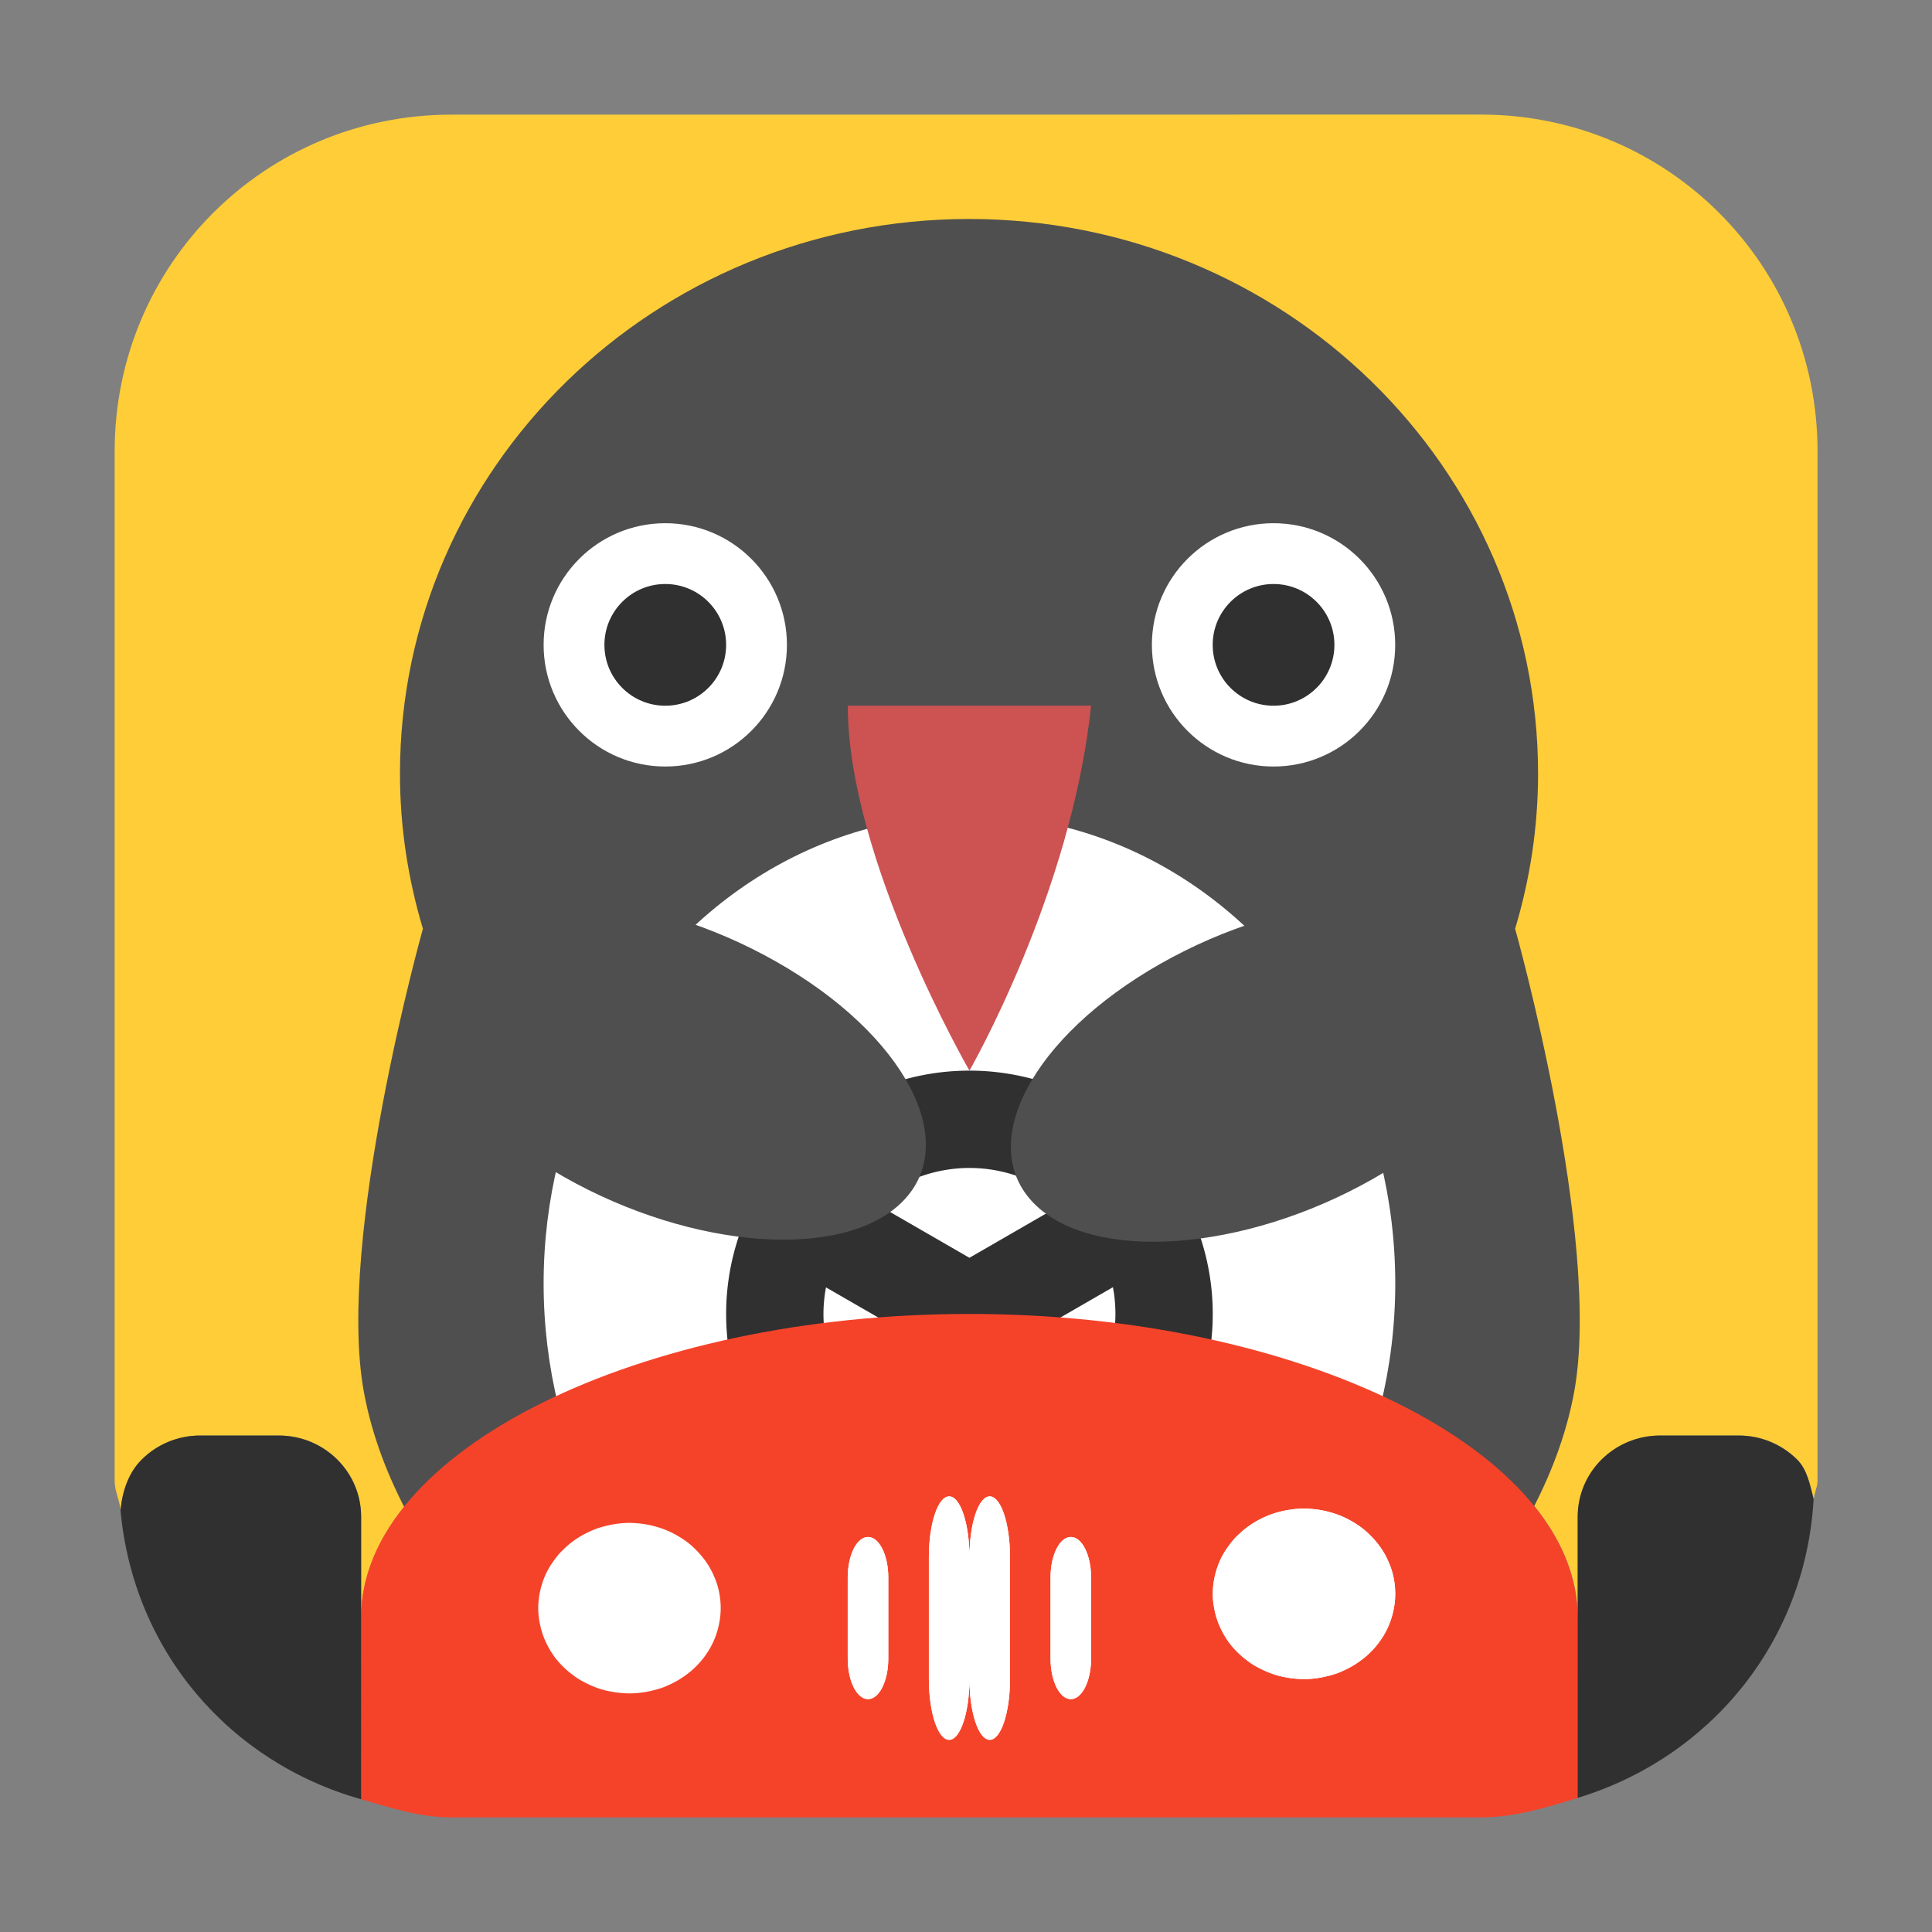 <svg height="32" width="32" xmlns="http://www.w3.org/2000/svg"><rect width="100%" height="100%" fill="#808080" stroke="none"/><g transform="translate(58.211 6.842)"><path d="m-50.736-4.943c-3.089 0-5.576 2.486-5.576 5.574v17.053c0 .173.082.319.098.488.03-.321.135-.627.354-.842.247-.243.587-.395.965-.395h1.303c.378 0 .718.151.965.395s.398.579.398.951v1.678c0-.696.29-1.358.809-1.961.519-.603 1.267-1.146 2.186-1.602.919-.456 2.007-.825 3.207-1.08s2.512-.395 3.875-.395 2.675.14 3.875.395 2.288.624 3.207 1.08c.919.456 1.667.999 2.186 1.602.517.601.805 1.263.807 1.957v-1.674c0-.372.152-.708.398-.951.246-.243.586-.394.963-.395h.002 1.303c.378 0 .718.151.965.395.171.169.216.421.277.66.006-.107.062-.198.062-.307v-17.053c0-3.089-2.486-5.574-5.574-5.574z" fill="#fecd38" fill-rule="evenodd"/><path d="m24.002 4c-7.384 0-13.371 5.833-13.371 13.031 0 1.266.192 2.487.539 3.644 0 0-2.047 7.287-1.387 10.883.192 1.048.587 2.056 1.109 3.006 2.034-2.741 7.26-4.561 13.107-4.565 5.844.002 11.071 1.818 13.111 4.557.521-.947.915-1.953 1.107-2.998.661-3.596-1.387-10.883-1.387-10.883.348-1.158.539-2.378.539-3.644.001-7.197-5.982-13.031-13.368-13.031z" fill="#4f4f4f" stroke-width=".993" transform="matrix(.705 0 0 .705 -59.081 -6.035)"/><g fill="#fff"><circle cx="-47.192" cy="3.839" r="2.015"/><circle cx="-37.117" cy="3.839" r="2.015"/><ellipse cx="-42.154" cy="14.417" rx="7.053" ry="7.758"/></g><circle cx="-47.192" cy="3.839" fill="#303030" r="1.008"/><circle cx="-37.117" cy="3.839" fill="#303030" r="1.008"/><path d="m-44.169 4.846h4.03c-.323 3.105-2.015 6.045-2.015 6.045s-2.015-3.49-2.015-6.045z" fill="#cd5252"/><path d="m-42.154 10.891a4.03 4.03 0 0 0 -4.03 4.03 4.03 4.03 0 0 0 4.03 4.03 4.03 4.03 0 0 0 4.03-4.03 4.03 4.03 0 0 0 -4.03-4.03zm0 1.612a2.418 2.418 0 0 1 1.571.581l-1.571.907-1.57-.906a2.418 2.418 0 0 1 1.57-.582zm2.377 1.976a2.418 2.418 0 0 1  .041.442 2.418 2.418 0 0 1 -1.612 2.278v-1.814l1.571-.907zm-4.753.002 1.57.905v1.812a2.418 2.418 0 0 1 -1.612-2.276 2.418 2.418 0 0 1  .042-.441z" fill="#303030"/><ellipse cx="-33.873" cy="-26.818" fill="#4f4f4f" rx="2.504" ry="4.427" transform="matrix(.702 -.712 .87 .494 0 0)"/><ellipse cx="9.218" cy="35.359" fill="#4f4f4f" rx="2.504" ry="4.427" transform="matrix(-.702 -.712 -.87 .494 0 0)"/><g fill-rule="evenodd"><path d="m-32.08 19.955c-.001-.694-.289-1.356-.807-1.957-.519-.603-1.267-1.146-2.186-1.602-.919-.456-2.007-.825-3.207-1.08s-2.512-.395-3.875-.395-2.675.14-3.875.395-2.288.624-3.207 1.08c-.919.456-1.667.999-2.186 1.602-.519.603-.809 1.265-.809 1.961-.003 1.014 0 1.945 0 3 .485.137.964.301 1.494.301h17.053c.57 0 1.087-.165 1.604-.322v-1.971s-.006-.518 0-1.004z" fill="#f5432a"/><g fill="#fff"><path d="m-40.475 18.615c-.186 0-.336.3-.336.672v1.342c0 .372.15.672.336.672.186 0 .336-.3.336-.672v-1.342c0-.372-.15-.672-.336-.672z"/><path d="m-40.475 18.615c.186 0 .336.3.336.672v1.342c0 .372-.15.672-.336.672-.186 0-.336-.3-.336-.672v-1.342c0-.372.15-.672.336-.672z"/><path d="m-43.834 18.615c-.186 0-.336.3-.336.672v1.342c0 .372.15.672.336.672.186 0 .336-.3.336-.672v-1.342c0-.372-.15-.672-.336-.672z"/><path d="m-43.834 18.615c.186 0 .336.3.336.672v1.342c0 .372-.15.672-.336.672-.186 0-.336-.3-.336-.672v-1.342c0-.372.15-.672.336-.672z"/><path d="m-42.49 17.943c-.186 0-.336.45-.336 1.008v2.016c0 .558.15 1.008.336 1.008.185 0 .336-.45.336-1.008 0 .558.151 1.008.336 1.008.186 0 .336-.45.336-1.008v-2.016c0-.558-.15-1.008-.336-1.008-.186 0-.336.45-.336 1.008 0-.558-.15-1.008-.336-1.008z"/><path d="m-42.49 17.943c.186 0 .336.45.336 1.008 0-.558.15-1.008.336-1.008.186 0 .336.45.336 1.008v2.016c0 .558-.15 1.008-.336 1.008-.185 0-.336-.45-.336-1.008 0 .558-.151 1.008-.336 1.008-.186 0-.336-.45-.336-1.008v-2.016c0-.558.15-1.008.336-1.008z"/><path d="m-36.613 18.145a1.511 1.411 0 0 0 -.107.004 1.511 1.411 0 0 0 -.148.018 1.511 1.411 0 0 0 -.148.031 1.511 1.411 0 0 0 -.143.043 1.511 1.411 0 0 0 -.139.059 1.511 1.411 0 0 0 -.131.07 1.511 1.411 0 0 0 -.123.082 1.511 1.411 0 0 0 -.113.094 1.511 1.411 0 0 0 -.104.102 1.511 1.411 0 0 0 -.09.113 1.511 1.411 0 0 0 -.08.119 1.511 1.411 0 0 0 -.066.127 1.511 1.411 0 0 0 -.051.133 1.511 1.411 0 0 0 -.037.137 1.511 1.411 0 0 0 -.023.139 1.511 1.411 0 0 0 -.008.143 1.511 1.411 0 0 0  .004.1 1.511 1.411 0 0 0  .02.139 1.511 1.411 0 0 0  .033.139 1.511 1.411 0 0 0  .047.133 1.511 1.411 0 0 0  .062.129 1.511 1.411 0 0 0  .074.123 1.511 1.411 0 0 0  .088.115 1.511 1.411 0 0 0  .1.105 1.511 1.411 0 0 0  .111.096 1.511 1.411 0 0 0  .119.086 1.511 1.411 0 0 0  .129.072 1.511 1.411 0 0 0  .137.062 1.511 1.411 0 0 0  .141.049 1.511 1.411 0 0 0  .146.033 1.511 1.411 0 0 0  .15.021 1.511 1.411 0 0 0  .15.008 1.511 1.411 0 0 0  .107-.004 1.511 1.411 0 0 0  .15-.018 1.511 1.411 0 0 0  .146-.031 1.511 1.411 0 0 0  .145-.043 1.511 1.411 0 0 0  .137-.059 1.511 1.411 0 0 0  .131-.07 1.511 1.411 0 0 0  .123-.082 1.511 1.411 0 0 0  .113-.092 1.511 1.411 0 0 0  .104-.104 1.511 1.411 0 0 0  .092-.113 1.511 1.411 0 0 0  .078-.119 1.511 1.411 0 0 0  .066-.127 1.511 1.411 0 0 0  .051-.133 1.511 1.411 0 0 0  .037-.137 1.511 1.411 0 0 0  .023-.139 1.511 1.411 0 0 0  .008-.141 1.511 1.411 0 0 0 -.004-.1 1.511 1.411 0 0 0 -.018-.141 1.511 1.411 0 0 0 -.033-.139 1.511 1.411 0 0 0 -.049-.133 1.511 1.411 0 0 0 -.061-.129 1.511 1.411 0 0 0 -.076-.123 1.511 1.411 0 0 0 -.088-.113 1.511 1.411 0 0 0 -.1-.107 1.511 1.411 0 0 0 -.109-.096 1.511 1.411 0 0 0 -.121-.084 1.511 1.411 0 0 0 -.129-.074 1.511 1.411 0 0 0 -.137-.062 1.511 1.411 0 0 0 -.141-.047 1.511 1.411 0 0 0 -.146-.035 1.511 1.411 0 0 0 -.15-.021 1.511 1.411 0 0 0 -.15-.008z"/><path d="m-36.613 18.145a1.511 1.411 0 0 1  .15.008 1.511 1.411 0 0 1  .15.021 1.511 1.411 0 0 1  .146.035 1.511 1.411 0 0 1  .141.047 1.511 1.411 0 0 1  .137.062 1.511 1.411 0 0 1  .129.074 1.511 1.411 0 0 1  .121.084 1.511 1.411 0 0 1  .109.096 1.511 1.411 0 0 1  .1.107 1.511 1.411 0 0 1  .088.113 1.511 1.411 0 0 1  .076.123 1.511 1.411 0 0 1  .061.129 1.511 1.411 0 0 1  .049.133 1.511 1.411 0 0 1  .033.139 1.511 1.411 0 0 1  .018.141 1.511 1.411 0 0 1  .004.1 1.511 1.411 0 0 1 -.008.141 1.511 1.411 0 0 1 -.023.139 1.511 1.411 0 0 1 -.037.137 1.511 1.411 0 0 1 -.051.133 1.511 1.411 0 0 1 -.066.127 1.511 1.411 0 0 1 -.078.119 1.511 1.411 0 0 1 -.092.113 1.511 1.411 0 0 1 -.104.104 1.511 1.411 0 0 1 -.113.092 1.511 1.411 0 0 1 -.123.082 1.511 1.411 0 0 1 -.131.07 1.511 1.411 0 0 1 -.137.059 1.511 1.411 0 0 1 -.145.043 1.511 1.411 0 0 1 -.146.031 1.511 1.411 0 0 1 -.15.018 1.511 1.411 0 0 1 -.107.004 1.511 1.411 0 0 1 -.15-.008 1.511 1.411 0 0 1 -.15-.021 1.511 1.411 0 0 1 -.146-.033 1.511 1.411 0 0 1 -.141-.049 1.511 1.411 0 0 1 -.137-.062 1.511 1.411 0 0 1 -.129-.072 1.511 1.411 0 0 1 -.119-.086 1.511 1.411 0 0 1 -.111-.096 1.511 1.411 0 0 1 -.1-.105 1.511 1.411 0 0 1 -.088-.115 1.511 1.411 0 0 1 -.074-.123 1.511 1.411 0 0 1 -.062-.129 1.511 1.411 0 0 1 -.047-.133 1.511 1.411 0 0 1 -.033-.139 1.511 1.411 0 0 1 -.02-.139 1.511 1.411 0 0 1 -.004-.1 1.511 1.411 0 0 1  .008-.143 1.511 1.411 0 0 1  .023-.139 1.511 1.411 0 0 1  .037-.137 1.511 1.411 0 0 1  .051-.133 1.511 1.411 0 0 1  .066-.127 1.511 1.411 0 0 1  .08-.119 1.511 1.411 0 0 1  .09-.113 1.511 1.411 0 0 1  .104-.102 1.511 1.411 0 0 1  .113-.094 1.511 1.411 0 0 1  .123-.082 1.511 1.411 0 0 1  .131-.07 1.511 1.411 0 0 1  .139-.059 1.511 1.411 0 0 1  .143-.043 1.511 1.411 0 0 1  .148-.031 1.511 1.411 0 0 1  .148-.018 1.511 1.411 0 0 1  .107-.004z"/><path d="m-47.786 18.382a1.511 1.411 0 0 1  .15.008 1.511 1.411 0 0 1  .15.021 1.511 1.411 0 0 1  .146.035 1.511 1.411 0 0 1  .141.047 1.511 1.411 0 0 1  .137.062 1.511 1.411 0 0 1  .129.074 1.511 1.411 0 0 1  .121.084 1.511 1.411 0 0 1  .109.096 1.511 1.411 0 0 1  .1.107 1.511 1.411 0 0 1  .088.113 1.511 1.411 0 0 1  .076.123 1.511 1.411 0 0 1  .061.129 1.511 1.411 0 0 1  .049.133 1.511 1.411 0 0 1  .033.139 1.511 1.411 0 0 1  .018.141 1.511 1.411 0 0 1  .004.1 1.511 1.411 0 0 1 -.008.141 1.511 1.411 0 0 1 -.023.139 1.511 1.411 0 0 1 -.037.137 1.511 1.411 0 0 1 -.051.133 1.511 1.411 0 0 1 -.066.127 1.511 1.411 0 0 1 -.078.119 1.511 1.411 0 0 1 -.092.113 1.511 1.411 0 0 1 -.104.104 1.511 1.411 0 0 1 -.113.092 1.511 1.411 0 0 1 -.123.082 1.511 1.411 0 0 1 -.131.07 1.511 1.411 0 0 1 -.137.059 1.511 1.411 0 0 1 -.145.043 1.511 1.411 0 0 1 -.146.031 1.511 1.411 0 0 1 -.15.018 1.511 1.411 0 0 1 -.107.004 1.511 1.411 0 0 1 -.15-.008 1.511 1.411 0 0 1 -.15-.021 1.511 1.411 0 0 1 -.146-.033 1.511 1.411 0 0 1 -.141-.049 1.511 1.411 0 0 1 -.137-.062 1.511 1.411 0 0 1 -.129-.072 1.511 1.411 0 0 1 -.119-.086 1.511 1.411 0 0 1 -.111-.096 1.511 1.411 0 0 1 -.1-.105 1.511 1.411 0 0 1 -.088-.115 1.511 1.411 0 0 1 -.074-.123 1.511 1.411 0 0 1 -.062-.129 1.511 1.411 0 0 1 -.047-.133 1.511 1.411 0 0 1 -.033-.139 1.511 1.411 0 0 1 -.02-.139 1.511 1.411 0 0 1 -.004-.1 1.511 1.411 0 0 1  .008-.143 1.511 1.411 0 0 1  .023-.139 1.511 1.411 0 0 1  .037-.137 1.511 1.411 0 0 1  .051-.133 1.511 1.411 0 0 1  .066-.127 1.511 1.411 0 0 1  .08-.119 1.511 1.411 0 0 1  .09-.113 1.511 1.411 0 0 1  .104-.102 1.511 1.411 0 0 1  .113-.094 1.511 1.411 0 0 1  .123-.082 1.511 1.411 0 0 1  .131-.07 1.511 1.411 0 0 1  .139-.059 1.511 1.411 0 0 1  .143-.043 1.511 1.411 0 0 1  .148-.031 1.511 1.411 0 0 1  .148-.018 1.511 1.411 0 0 1  .107-.004z"/></g><path d="m-28.172 17.99c-.061-.239-.106-.492-.277-.66-.247-.243-.587-.395-.965-.395h-1.303-.002c-.377.001-.717.152-.963.395-.246.243-.398.579-.398.951v4.656c2.187-.666 3.773-2.572 3.908-4.947z" fill="#303030"/><path d="m-52.23 22.959v-4.678c0-.372-.152-.708-.398-.951s-.587-.395-.965-.395h-1.303c-.378 0-.718.151-.965.395-.218.215-.323.521-.354.842.211 2.328 1.802 4.171 3.984 4.787z" fill="#303030"/></g></g></svg>